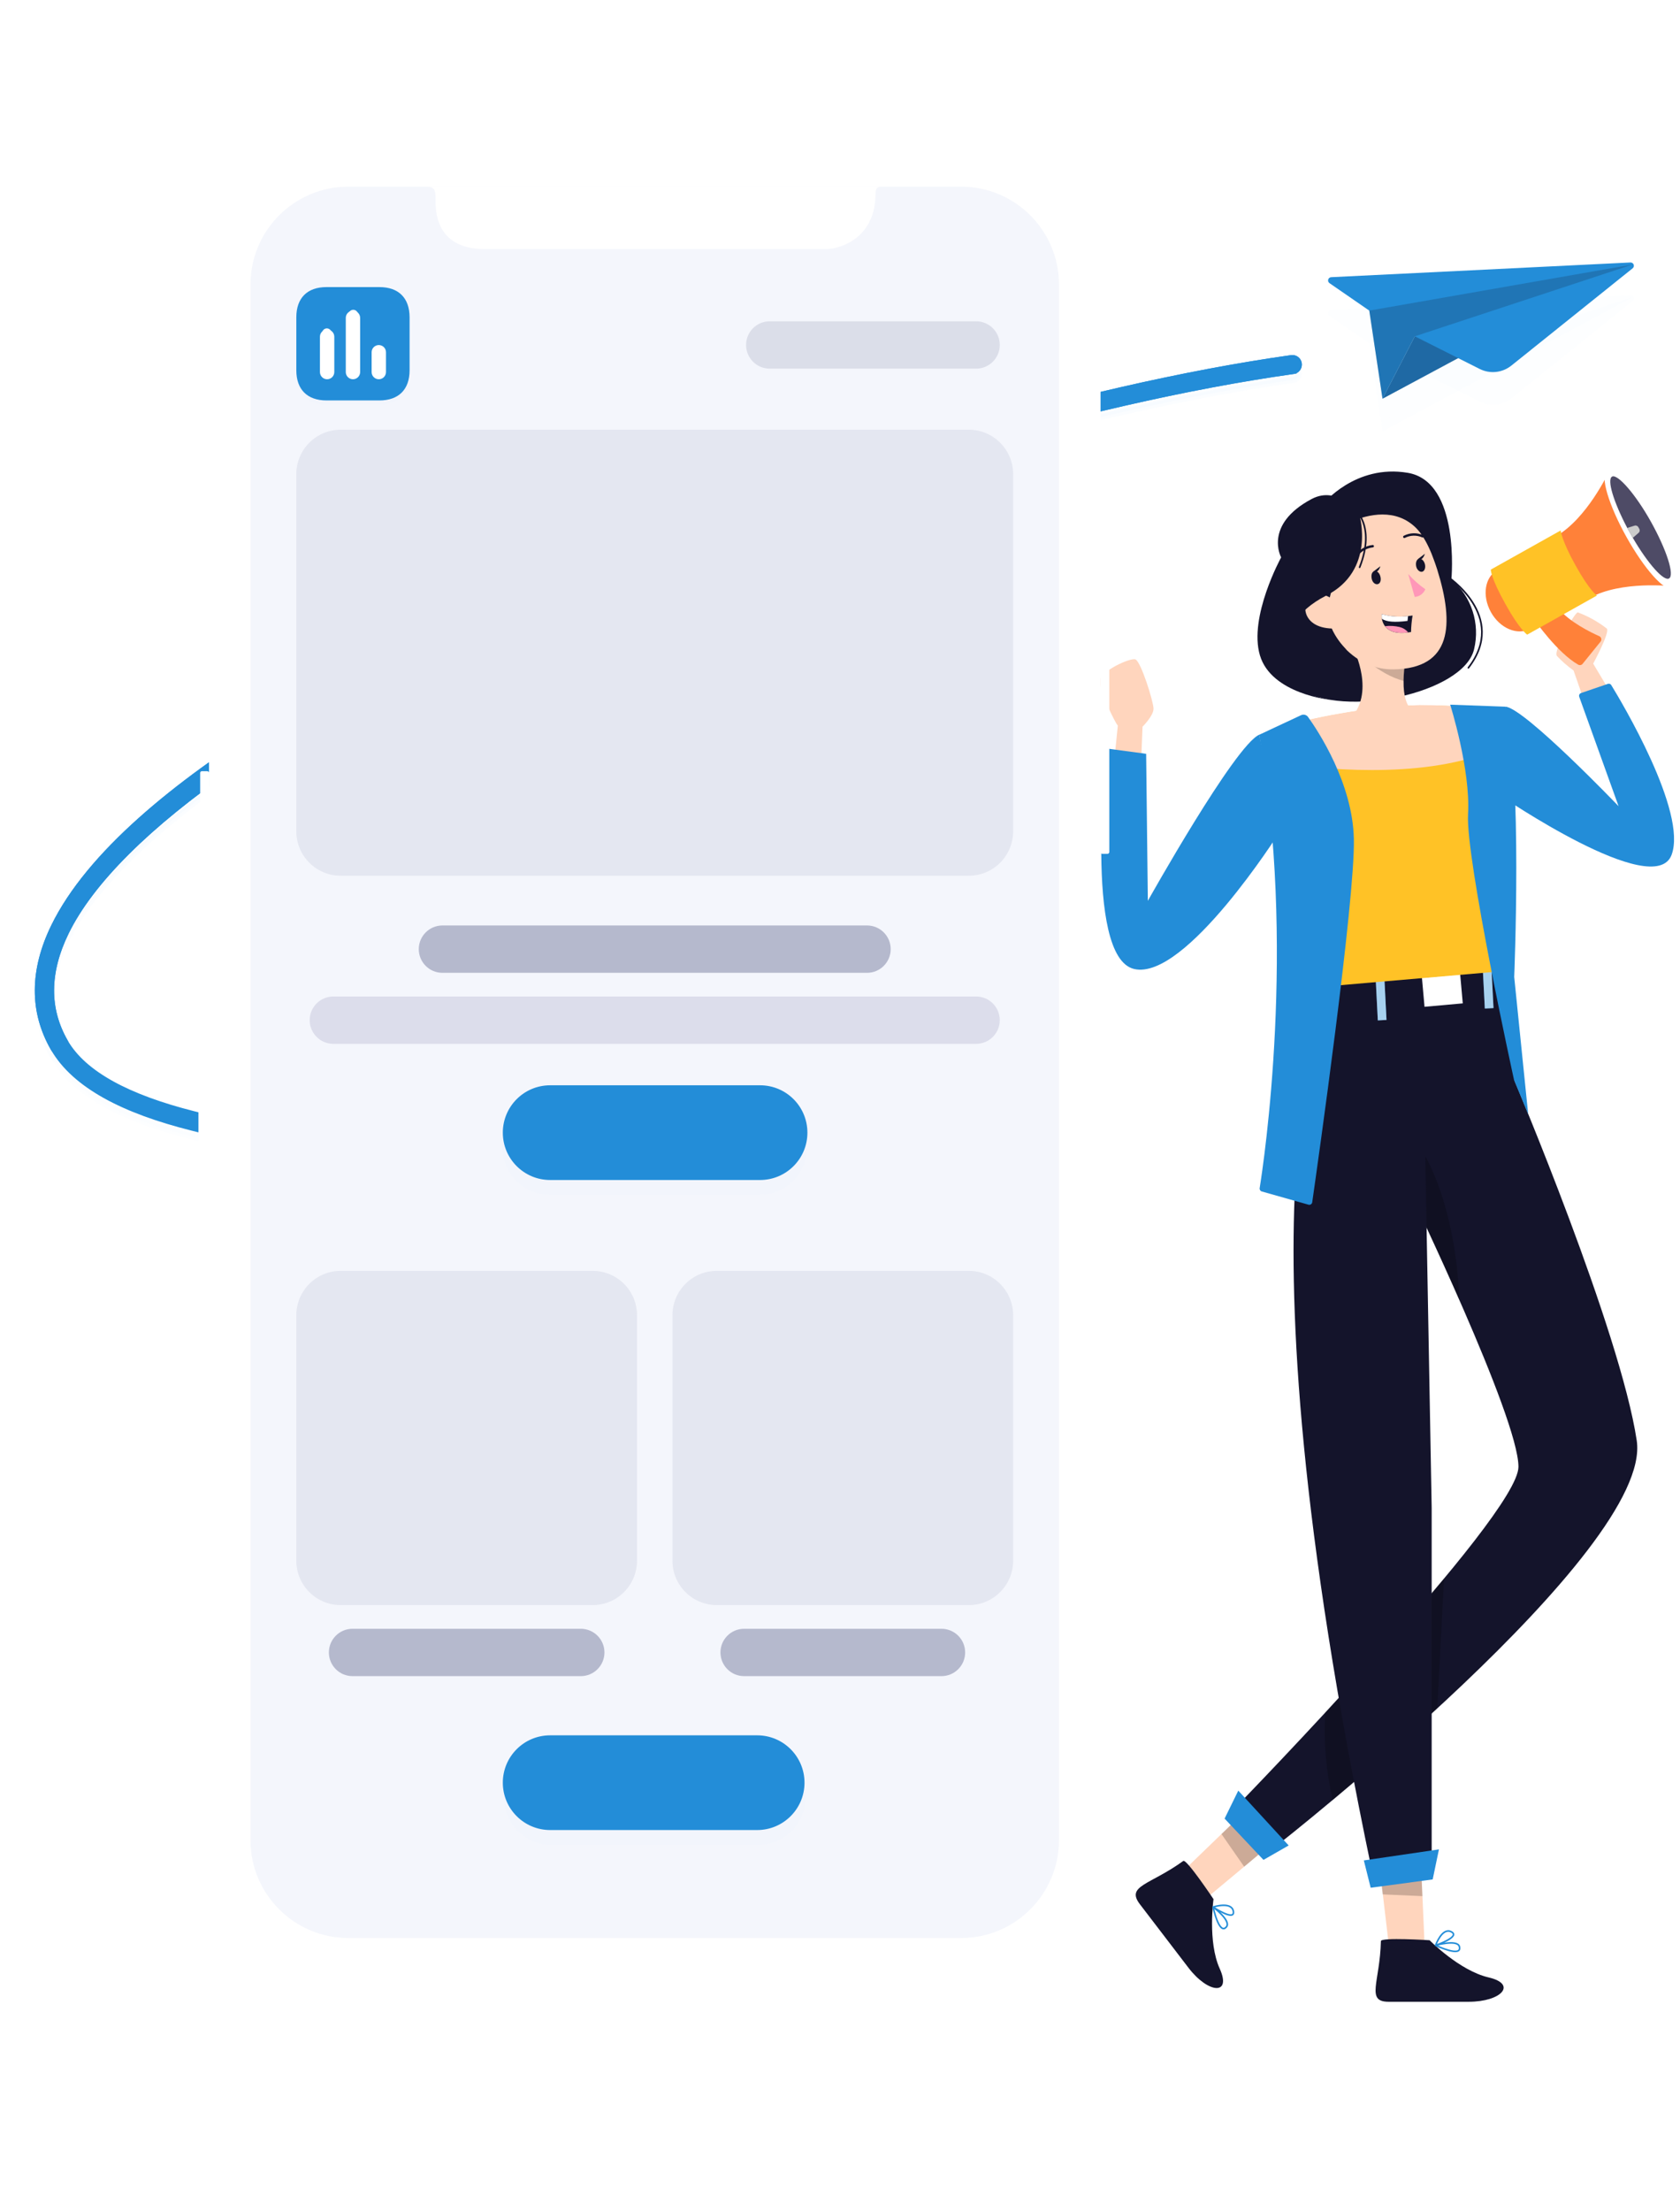<svg width="568" height="747" viewBox="0 0 568 747" fill="none" xmlns="http://www.w3.org/2000/svg">
<path d="M385.731 259.394L386.287 245.532C386.287 245.532 389.999 241.855 389.999 239.47C389.999 237.085 385.731 223.438 383.866 222.792C382.001 222.147 371.977 226.899 371.797 229.966C371.618 233.032 376.998 244.312 377.93 245.137L376.442 259.86L385.731 259.394Z" fill="#FFD5BD"/>
<path d="M536.782 240.259L532.012 226.54C529.981 225.089 528.095 223.443 526.381 221.627C525.072 219.833 532.371 206.904 533.447 206.904C536.983 208.222 540.297 210.073 543.274 212.391C544.35 213.682 538.647 224.227 538.647 224.227L545.731 236.063L536.782 240.259Z" fill="#FFD5BD"/>
<path d="M509.031 238.764C515.612 239.41 547.236 272.395 547.236 272.395L533.933 235.441C533.744 234.916 534.022 234.337 534.551 234.156L543.599 231.065C544.038 230.915 544.508 231.063 544.75 231.458C548.06 236.853 570.571 274.392 565.151 288.84C559.305 304.424 507.102 268.701 507.102 268.701L509.031 238.764Z" fill="#238dd8"/>
<path d="M407.861 641.351L400.49 631.721L412.972 619.67L424.323 608.731L434.994 618.702L420.647 630.699L407.861 641.351Z" fill="#FFD5BD"/>
<path d="M400.06 628.762C401.154 627.991 410.282 641.674 410.282 641.674C410.282 641.674 408.256 656.02 412.38 665.148C416.505 674.276 408.489 673.577 401.818 664.861L385.355 643.342C380.621 637.083 388.852 636.886 400.06 628.762Z" fill="#14142B"/>
<path d="M410.139 644.328C410.139 644.328 416.254 642.356 416.971 645.655C417.778 649.457 410.139 644.328 410.139 644.328ZM410.139 644.328C410.139 644.328 416.308 648.919 414.676 650.999C412.201 654.12 410.139 644.328 410.139 644.328Z" stroke="#238dd8" stroke-width="0.539" stroke-linecap="round" stroke-linejoin="round"/>
<path opacity="0.2" d="M420.648 630.699L412.973 619.67L424.324 608.731L434.995 618.702L420.648 630.699Z" fill="black"/>
<path d="M481.62 656.612H469.479L467.489 639.719L465.695 624.225L480.096 621.876L480.903 640.275L481.62 656.612Z" fill="#FFD5BD"/>
<path d="M466.877 655.841C466.877 654.496 483.34 655.554 483.34 655.554C483.34 655.554 493.454 665.83 503.264 668.107C513.073 670.385 507.603 676.339 496.593 676.339H469.478C461.677 676.339 466.555 669.703 466.877 655.841Z" fill="#14142B"/>
<path d="M485.367 657.276C485.367 657.276 487.519 651.214 490.568 652.649C494.154 654.317 485.367 657.276 485.367 657.276ZM485.367 657.276C485.367 657.276 492.774 655.16 493.419 657.706C494.406 661.58 485.367 657.276 485.367 657.276Z" stroke="#238dd8" stroke-width="0.539" stroke-linecap="round" stroke-linejoin="round"/>
<path opacity="0.2" d="M480.903 640.652L467.489 640.06L465.695 624.386L480.096 621.965L480.903 640.652Z" fill="black"/>
<path d="M511.892 364.769C511.892 364.769 547.759 449.503 553.372 486.714C558.985 523.925 431.678 623.561 431.678 623.561L418.658 609.717C418.658 609.717 513.381 512.34 513.381 495.591C513.381 478.841 476.439 402.339 476.439 402.339C476.439 402.339 472.87 371.476 511.892 364.769Z" fill="#14142B"/>
<path opacity="0.2" d="M488.234 533.286L485.939 577.169C472.937 589.148 460.348 599.962 450.575 608.139C448.328 598.471 447.471 588.531 448.028 578.621C460.904 564.705 475.878 548.135 488.234 533.286Z" fill="black"/>
<path opacity="0.2" d="M493.401 439.191C484.686 419.465 476.437 402.303 476.437 402.303C476.19 398.779 476.535 395.239 477.459 391.83C478.696 390.992 480.076 390.384 481.53 390.037C481.53 390.037 492.128 406.768 493.401 439.191Z" fill="black"/>
<path d="M447.298 170.302C447.298 170.302 458.183 156.727 475.991 159.758C493.799 162.788 490.714 195.731 490.714 195.731C494.041 198.578 496.517 202.288 497.872 206.452C499.226 210.616 499.405 215.072 498.389 219.331C494.91 234.27 454.292 242.913 438.762 232.53C423.232 222.147 435.175 189.204 442.725 184.541C450.275 179.879 447.298 170.302 447.298 170.302Z" fill="#14142B"/>
<path d="M481.872 390.126L484.042 509.417V631.506H463.724C415.197 400.169 448.463 342.173 448.463 342.173H448.588C448.588 342.083 448.588 341.976 448.696 341.904C456.497 324.581 507.606 337.349 507.606 337.349C511.282 351.696 513.542 380.873 513.542 380.873L481.872 390.126Z" fill="#14142B"/>
<path d="M448.174 333.242V341.922L507.353 337.385V327.127L448.174 333.242Z" fill="#14142B"/>
<path d="M468.008 329.659L465.07 329.808L465.833 344.763L468.77 344.613L468.008 329.659Z" fill="#238dd8"/>
<path d="M493.678 329.202L480.746 330.36L481.625 340.166L494.556 339.008L493.678 329.202Z" fill="white"/>
<path d="M504.185 325.652L501.248 325.802L502.011 340.757L504.948 340.607L504.185 325.652Z" fill="#238dd8"/>
<path opacity="0.6" d="M468.008 329.659L465.07 329.808L465.833 344.763L468.77 344.613L468.008 329.659Z" fill="white"/>
<path opacity="0.6" d="M504.185 325.652L501.248 325.802L502.011 340.757L504.948 340.607L504.185 325.652Z" fill="white"/>
<path d="M507.603 328.167L448.424 333.278C447.025 311.274 445.626 297.089 432.589 257.959C431.459 254.534 430.24 250.894 428.895 247.056C436.931 244.49 445.142 242.506 453.463 241.12C462.245 239.56 471.126 238.626 480.04 238.323C491.553 238.323 504.787 239.524 504.787 239.524C504.787 239.524 506.67 239.972 507.854 252.185C508.912 263.554 509.97 286.473 507.603 328.167Z" fill="#FFC226"/>
<path d="M475.075 251.324C460.477 249.531 456.102 243.218 456.102 243.218C465.355 234.485 457.662 219.349 457.662 219.349L475.218 222.631C474.806 225.079 474.578 227.555 474.537 230.038C474.393 240.69 479.217 240.797 479.217 240.797C482.374 246.554 475.075 251.324 475.075 251.324Z" fill="#FFD5BD"/>
<path opacity="0.2" d="M475.289 222.631C474.877 225.079 474.649 227.555 474.607 230.037C466.143 228.065 457.732 219.278 457.732 219.278L475.289 222.631Z" fill="black"/>
<path d="M459.633 174.014C474.517 170.428 481.152 177.332 485.905 192.396C491.805 211.226 490.782 225.841 471.217 226.164C444.587 226.594 434.939 179.879 459.633 174.014Z" fill="#FFD5BD"/>
<path d="M476.098 193.938C477.816 195.879 479.761 197.606 481.89 199.085C481.596 199.811 481.104 200.44 480.47 200.9C479.835 201.359 479.085 201.632 478.303 201.685L476.098 193.938Z" fill="#FF97B8"/>
<path d="M466.697 194.781C467.02 196 466.697 197.148 465.818 197.363C464.94 197.578 464.025 196.771 463.774 195.57C463.523 194.368 463.774 193.203 464.653 192.988C465.531 192.772 466.392 193.561 466.697 194.781Z" fill="#14142B"/>
<path d="M464.314 193.114L466.7 191.32C466.7 191.32 465.983 193.939 464.314 193.114Z" fill="#14142B"/>
<path d="M481.747 190.585C482.07 191.786 481.657 192.952 480.85 193.167C480.043 193.382 479.057 192.557 478.806 191.374C478.555 190.19 478.895 189.007 479.702 188.791C480.509 188.576 481.424 189.365 481.747 190.585Z" fill="#14142B"/>
<path d="M479.379 188.899L481.747 187.106C481.747 187.106 481.011 189.742 479.379 188.899Z" fill="#14142B"/>
<path d="M464.117 184.541C462.907 184.677 461.744 185.089 460.718 185.745C459.692 186.401 458.831 187.284 458.199 188.325" stroke="#14142B" stroke-width="0.808" stroke-linecap="round" stroke-linejoin="round"/>
<path d="M474.787 181.385C475.744 180.889 476.801 180.616 477.878 180.585C478.955 180.554 480.026 180.766 481.01 181.206" stroke="#14142B" stroke-width="0.808" stroke-linecap="round" stroke-linejoin="round"/>
<path d="M477.583 207.962C477.28 209.806 477.106 211.67 477.063 213.539L476.095 213.682C471.665 214.274 469.406 213.073 468.258 211.584C467.713 210.835 467.35 209.97 467.2 209.056C467.126 208.538 467.126 208.013 467.2 207.495C470.107 208.354 473.166 208.574 476.166 208.141C476.991 208.069 477.583 207.962 477.583 207.962Z" fill="#14142B"/>
<path d="M476.059 208.141L475.88 209.791C471.701 210.329 468.706 210.15 467.2 209.056C467.126 208.538 467.126 208.013 467.2 207.495C470.073 208.338 473.094 208.558 476.059 208.141Z" fill="white"/>
<path d="M476.098 213.664C471.669 214.256 469.409 213.055 468.262 211.566C469.94 211.371 471.64 211.475 473.283 211.871C474.388 212.155 475.374 212.783 476.098 213.664Z" fill="#FF97B8"/>
<path d="M449.323 202.905C449.323 202.905 453.376 189.042 450.094 179.861C450.094 179.861 476.707 160.834 485.261 190.405C485.261 190.405 481.853 163.147 456.137 168.617C430.421 174.086 439.406 211.477 455.241 219.493C455.241 219.529 446.83 211.602 449.323 202.905Z" fill="#14142B"/>
<path d="M452.496 205.505C451.942 203.822 450.744 202.427 449.165 201.624C447.586 200.821 445.753 200.675 444.067 201.219C439.566 202.797 439.62 212.786 451.617 212.355C453.339 212.284 453.895 210.454 452.496 205.505Z" fill="#FFD5BD"/>
<path d="M507.837 252.095C485.6 263.088 451.528 260.524 432.518 257.87C431.389 254.444 430.169 250.804 428.824 246.966C436.861 244.401 445.071 242.417 453.393 241.03C462.174 239.471 471.056 238.536 479.969 238.233C491.483 238.233 504.717 239.434 504.717 239.434C504.717 239.434 506.654 239.883 507.837 252.095Z" fill="#FFD5BD"/>
<path d="M439.865 241.651C440.708 241.256 441.703 241.489 442.246 242.246C445.672 247.022 457.32 264.604 457.733 283.424C458.187 304.136 445.256 395.059 443.656 406.218C443.57 406.816 442.977 407.196 442.396 407.031L426.605 402.565C426.113 402.426 425.804 401.942 425.885 401.437C427.3 392.617 438.323 319.262 425.74 248.257L439.865 241.651Z" fill="#238dd8"/>
<path d="M490.303 238.09C490.303 238.09 497.204 259.878 496.343 275.049C495.482 290.221 511.891 364.912 511.891 364.912L516.661 376.389L511.945 330.068C511.945 330.068 514.796 262.084 509.04 238.771L490.303 238.09Z" fill="#238dd8"/>
<path d="M459.635 174.014C459.635 174.014 465.14 192.754 448.372 201.237C428.108 211.495 430.045 233.66 449.807 236.475C449.807 236.475 429.848 234.467 425.974 221.429C422.1 208.392 433.147 188.325 433.147 188.325C433.147 188.325 427.086 177.296 443.459 168.598C452.641 163.757 459.635 174.014 459.635 174.014Z" fill="#14142B"/>
<path d="M461.105 628.583L486.499 624.853L484.383 635.003L463.419 637.818L461.105 628.583Z" fill="#238dd8"/>
<path d="M418.658 605.001L435.694 623.526L427.176 628.403L414.031 614.451L418.658 605.001Z" fill="#238dd8"/>
<path d="M519.586 198.17C516.519 192.683 510.619 190.172 506.28 192.575C501.94 194.978 501.025 201.344 504.074 206.832C507.123 212.32 513.04 214.812 517.38 212.427C521.72 210.042 522.653 203.64 519.586 198.17Z" fill="#FF8139"/>
<path d="M554.394 178.946L543.849 159.56C543.849 159.56 536.497 175.359 525.916 181.277L531.296 190.889L532.139 192.396L537.519 202.008C548.099 196.09 565.405 198.081 565.405 198.081L554.394 178.946Z" fill="#FF8139"/>
<path d="M518.865 209.522C518.865 209.522 526.487 220.551 533.606 224.586C533.852 224.719 534.137 224.76 534.41 224.701C534.684 224.642 534.927 224.486 535.095 224.263L541.174 216.749C541.278 216.607 541.35 216.443 541.384 216.27C541.418 216.097 541.413 215.918 541.371 215.747C541.328 215.576 541.248 215.416 541.136 215.279C541.025 215.143 540.885 215.032 540.726 214.956C537.731 213.629 530.737 210.221 526.702 205.451C521.466 199.21 518.865 209.522 518.865 209.522Z" fill="#FF8139"/>
<path d="M565.277 198.655C562.856 199.999 555.97 192.306 549.908 181.457C543.847 170.607 540.942 160.726 543.327 159.363C545.712 158 552.634 165.711 558.696 176.543C564.757 187.375 567.716 197.292 565.277 198.655Z" fill="white"/>
<path d="M564.29 195.444C562.496 196.467 557.117 190.405 552.041 181.708C551.755 181.223 551.468 180.703 551.181 180.183C550.894 179.663 550.499 178.964 550.176 178.39C545.532 169.603 543.236 162.035 545.03 161.031C546.823 160.027 552.866 166.787 558.175 176.292C563.483 185.796 566.227 194.368 564.29 195.444Z" fill="#4E4B66"/>
<path d="M516.322 214.436C516.322 214.436 513.721 212.642 509.005 204.142C503.894 194.996 504.038 192.45 504.038 192.45L527.655 179.233C527.655 179.233 527.942 182.551 532.73 191.123C537.519 199.695 539.904 201.219 539.904 201.219L516.322 214.436Z" fill="#FFC226"/>
<path d="M552.045 181.708C551.758 181.224 551.471 180.703 551.184 180.183C550.897 179.663 550.502 178.964 550.18 178.39L552.619 177.619C552.879 177.538 553.159 177.556 553.407 177.668C553.655 177.781 553.853 177.98 553.964 178.229L554.161 178.587C554.316 178.809 554.383 179.08 554.35 179.348C554.317 179.616 554.186 179.863 553.981 180.04L552.045 181.708Z" fill="white"/>
<path opacity="0.2" d="M552.045 181.708C551.758 181.224 551.471 180.703 551.184 180.183C550.897 179.663 550.502 178.964 550.18 178.39L552.619 177.619C552.879 177.538 553.159 177.556 553.407 177.668C553.655 177.781 553.853 177.98 553.964 178.229L554.161 178.587C554.316 178.809 554.383 179.08 554.35 179.348C554.317 179.616 554.186 179.863 553.981 180.04L552.045 181.708Z" fill="black"/>
<path d="M425.74 248.24C417.508 251.826 388.08 304.37 388.08 304.37L387.506 254.695L374.218 252.902C374.218 252.902 366.13 323.361 383.453 327.396C400.777 331.431 432.554 281.201 432.554 281.201L425.74 248.24Z" fill="#238dd8"/>
<path d="M457.732 171.791C457.732 171.791 465.354 177.296 459.687 191.661" stroke="#14142B" stroke-width="0.558" stroke-linecap="round" stroke-linejoin="round"/>
<path d="M489.08 194.566C489.08 194.566 510.044 208.141 496.451 225.626" stroke="#14142B" stroke-width="0.558" stroke-linecap="round" stroke-linejoin="round"/>
<path d="M436.774 121.968C365.392 132.022 270.306 160.355 188.643 195.892C135.506 219.012 42.817 265.041 19.131 313.515C12.04 328.086 11.975 341.588 18.969 353.715C25.963 365.841 42.202 374.277 65.095 380.024V377.369C43.238 371.848 27.663 363.866 21.139 352.517C14.614 341.168 14.662 328.345 21.381 314.583C38.43 279.677 99.775 237.226 189.76 198.111C271.1 162.589 365.942 134.402 437.114 124.38C437.434 124.335 437.723 124.165 437.917 123.907C438.112 123.649 438.196 123.324 438.151 123.004C438.105 122.684 437.935 122.395 437.677 122.201C437.419 122.007 437.094 121.923 436.774 121.968Z" fill="white"/>
<g filter="url(#filter0_d)">
<path d="M18.233 313.076L18.232 313.077C11.022 327.891 10.914 341.751 18.103 354.215C25.316 366.721 41.922 375.237 64.852 380.994L66.095 381.306V380.024V377.369V376.59L65.34 376.399C43.51 370.885 28.309 362.983 22.006 352.018C15.675 341.007 15.68 328.541 22.28 315.022C30.689 297.805 50.112 278.586 78.788 258.748C107.435 238.93 145.206 218.568 190.159 199.028L190.16 199.027C271.434 163.534 366.189 135.377 437.254 125.37L437.114 124.38L437.254 125.37C437.836 125.288 438.362 124.978 438.716 124.508C439.07 124.038 439.223 123.447 439.141 122.864C439.059 122.282 438.749 121.756 438.279 121.402C437.809 121.048 437.217 120.896 436.635 120.978C365.145 131.047 269.971 159.41 188.244 194.976C161.655 206.544 125.148 223.854 92.314 244.347C59.529 264.809 30.211 288.562 18.233 313.076Z" fill="#238dd8" fill-opacity="0.01" stroke="#238dd8" stroke-opacity="0.01" stroke-width="2"/>
<path d="M18.906 355.03C19.245 355.227 19.629 355.331 20.021 355.33C20.443 355.332 20.857 355.212 21.213 354.986C21.695 354.694 22.048 354.23 22.2 353.687C22.354 353.137 22.29 352.548 22.02 352.045L22.013 352.031L22.005 352.018C15.643 340.959 15.679 328.542 22.28 315.022L22.281 315.021C30.657 297.805 50.063 278.586 78.722 258.748C107.35 238.93 145.101 218.568 190.013 199.028L189.677 198.256L190.013 199.027C271.435 163.599 366.124 135.377 437.254 125.37C437.836 125.288 438.362 124.978 438.716 124.508C439.07 124.038 439.223 123.447 439.141 122.864C439.059 122.282 438.749 121.756 438.279 121.402C437.809 121.048 437.217 120.896 436.635 120.978C365.145 131.047 269.971 159.41 188.244 194.976C161.655 206.544 125.148 223.854 92.314 244.347C59.529 264.809 30.211 288.562 18.233 313.076H18.232C11.023 327.857 10.914 341.747 18.1 354.209C18.291 354.549 18.569 354.833 18.906 355.03Z" fill="#238dd8" fill-opacity="0.01" stroke="#238dd8" stroke-opacity="0.01" stroke-width="2"/>
</g>
<path d="M18.233 313.076L18.232 313.077C11.022 327.891 10.914 341.751 18.103 354.215C25.316 366.721 41.922 375.237 64.852 380.994L66.095 381.306V380.024V377.369V376.59L65.34 376.399C43.51 370.885 28.309 362.983 22.006 352.018C15.675 341.007 15.68 328.541 22.28 315.022C30.689 297.805 50.112 278.586 78.788 258.748C107.435 238.93 145.206 218.568 190.159 199.028L190.16 199.027C271.434 163.534 366.189 135.377 437.254 125.37L437.114 124.38L437.254 125.37C437.836 125.288 438.362 124.978 438.716 124.508C439.07 124.038 439.223 123.447 439.141 122.864C439.059 122.282 438.749 121.756 438.279 121.402C437.809 121.048 437.217 120.896 436.635 120.978C365.145 131.047 269.971 159.41 188.244 194.976C161.655 206.544 125.148 223.854 92.314 244.347C59.529 264.809 30.211 288.562 18.233 313.076Z" fill="#238dd8" stroke="#238dd8" stroke-width="2"/>
<path d="M18.906 355.03C19.245 355.227 19.629 355.331 20.021 355.33C20.443 355.332 20.857 355.212 21.213 354.986C21.695 354.694 22.048 354.23 22.2 353.687C22.354 353.137 22.29 352.548 22.02 352.045L22.013 352.031L22.005 352.018C15.643 340.959 15.679 328.542 22.28 315.022L22.281 315.021C30.657 297.805 50.063 278.586 78.722 258.748C107.35 238.93 145.101 218.568 190.013 199.028L189.677 198.256L190.013 199.027C271.435 163.599 366.124 135.377 437.254 125.37C437.836 125.288 438.362 124.978 438.716 124.508C439.07 124.038 439.223 123.447 439.141 122.864C439.059 122.282 438.749 121.756 438.279 121.402C437.809 121.048 437.217 120.896 436.635 120.978C365.145 131.047 269.971 159.41 188.244 194.976C161.655 206.544 125.148 223.854 92.314 244.347C59.529 264.809 30.211 288.562 18.233 313.076H18.232C11.023 327.857 10.914 341.747 18.1 354.209C18.291 354.549 18.569 354.833 18.906 355.03Z" fill="#238dd8" stroke="#238dd8" stroke-width="2"/>
<g filter="url(#filter1_d)">
<path d="M467.416 134.719L551.993 89.339L478.34 113.63L467.416 134.719Z" fill="#238dd8" fill-opacity="0.01"/>
<path d="M450.07 93.654C449.013 93.706 448.625 95.069 449.496 95.67L462.945 104.944L467.421 134.719L478.345 113.63L500.271 124.658C503.752 126.409 507.935 125.969 510.975 123.531L551.987 90.652C552.824 89.981 552.312 88.631 551.241 88.684L450.07 93.654Z" fill="#238dd8" fill-opacity="0.01"/>
</g>
<path d="M467.416 134.719L551.993 89.339L478.34 113.63L467.416 134.719Z" fill="#238dd8"/>
<path opacity="0.3" d="M467.416 134.719L552.031 89.358L478.34 113.63L467.416 134.719Z" fill="#14142B"/>
<path d="M450.07 93.654C449.013 93.706 448.625 95.069 449.496 95.67L462.945 104.944L467.421 134.719L478.345 113.63L500.271 124.658C503.752 126.409 507.935 125.969 510.975 123.531L551.987 90.652C552.824 89.981 552.312 88.631 551.241 88.684L450.07 93.654Z" fill="#238dd8"/>
<path opacity="0.2" d="M462.943 104.944L552.042 89.355L478.344 113.63L467.42 134.719L462.943 104.944Z" fill="#14142B"/>
<g filter="url(#filter2_dd)">
<path d="M338.572 48H104.147C85.668 48 70.688 62.98 70.688 81.46V636.134C70.688 654.614 85.668 669.594 104.147 669.594H338.572C357.051 669.594 372.031 654.614 372.031 636.134V81.46C372.031 62.98 357.051 48 338.572 48Z" fill="white"/>
</g>
<path d="M338.572 48H104.147C85.668 48 70.688 62.98 70.688 81.46V636.134C70.688 654.614 85.668 669.594 104.147 669.594H338.572C357.051 669.594 372.031 654.614 372.031 636.134V81.46C372.031 62.98 357.051 48 338.572 48Z" fill="white"/>
<path d="M358.036 621.709V96.159C358.036 77.883 343.22 63.067 324.944 63.067H117.777C99.501 63.067 84.686 77.883 84.686 96.159V621.709C84.686 639.985 99.501 654.8 117.777 654.8H324.944C343.22 654.8 358.036 639.985 358.036 621.709Z" fill="#F4F6FC"/>
<g filter="url(#filter3_d)">
<path fill-rule="evenodd" clip-rule="evenodd" d="M110.391 97.407H128.274C134.786 97.407 138.462 101.101 138.481 107.613V125.498C138.481 132.008 134.786 135.703 128.274 135.703H110.391C103.879 135.703 100.186 132.008 100.186 125.498V107.613C100.186 101.101 103.879 97.407 110.391 97.407ZM119.427 127.776C120.253 127.776 120.94 127.163 121.017 126.34V106.828C121.093 106.235 120.808 105.639 120.291 105.316C119.753 104.99 119.102 104.99 118.587 105.316C118.068 105.639 117.783 106.235 117.838 106.828V126.34C117.936 127.163 118.623 127.776 119.427 127.776ZM128.237 127.776C129.041 127.776 129.729 127.163 129.827 126.34V120.06C129.882 119.445 129.597 118.872 129.078 118.547C128.563 118.221 127.912 118.221 127.376 118.547C126.857 118.872 126.571 119.445 126.648 120.06V126.34C126.725 127.163 127.412 127.776 128.237 127.776ZM112.093 126.34C112.017 127.163 111.329 127.776 110.504 127.776C109.681 127.776 108.991 127.163 108.917 126.34V113.109C108.859 112.513 109.145 111.922 109.663 111.596C110.179 111.271 110.831 111.271 111.348 111.596C111.864 111.922 112.153 112.513 112.093 113.109V126.34Z" fill="#238dd8" fill-opacity="0.01"/>
</g>
<path d="M134.608 101.512H103.559V130.173H134.608V101.512Z" fill="white"/>
<path fill-rule="evenodd" clip-rule="evenodd" d="M110.391 97H128.274C134.786 97 138.462 100.693 138.481 107.205V125.09C138.481 131.601 134.786 135.296 128.274 135.296H110.391C103.879 135.296 100.186 131.601 100.186 125.09V107.205C100.186 100.693 103.879 97 110.391 97ZM119.427 127.368C120.253 127.368 120.94 126.755 121.017 125.932V106.421C121.093 105.828 120.808 105.232 120.291 104.909C119.753 104.583 119.102 104.583 118.587 104.909C118.068 105.232 117.783 105.828 117.838 106.421V125.932C117.936 126.755 118.623 127.368 119.427 127.368ZM128.237 127.368C129.041 127.368 129.729 126.755 129.827 125.932V119.652C129.882 119.037 129.597 118.464 129.078 118.139C128.563 117.813 127.912 117.813 127.376 118.139C126.857 118.464 126.571 119.037 126.648 119.652V125.932C126.725 126.755 127.412 127.368 128.237 127.368ZM112.093 125.932C112.017 126.755 111.329 127.368 110.504 127.368C109.681 127.368 108.991 126.755 108.917 125.932V112.701C108.859 112.106 109.145 111.514 109.663 111.188C110.179 110.863 110.831 110.863 111.348 111.188C111.864 111.514 112.153 112.106 112.093 112.701V125.932Z" fill="#238dd8"/>
<path d="M113.024 113.766C113.024 112.426 111.938 111.339 110.597 111.339C109.257 111.339 108.17 112.426 108.17 113.766V125.711C108.17 127.051 109.257 128.138 110.597 128.138C111.938 128.138 113.024 127.051 113.024 125.711V113.766Z" fill="white"/>
<path d="M121.762 107.4C121.762 106.06 120.676 104.973 119.335 104.973C117.995 104.973 116.908 106.06 116.908 107.4V125.711C116.908 127.051 117.995 128.138 119.335 128.138C120.676 128.138 121.762 127.051 121.762 125.711V107.4Z" fill="white"/>
<path d="M130.499 119.012C130.499 117.672 129.413 116.585 128.072 116.585C126.732 116.585 125.645 117.672 125.645 119.012V125.711C125.645 127.051 126.732 128.138 128.072 128.138C129.413 128.138 130.499 127.051 130.499 125.711V119.012Z" fill="white"/>
<path opacity="0.74" d="M293.137 312.688H149.586C145.168 312.688 141.586 316.27 141.586 320.688C141.586 325.106 145.168 328.688 149.586 328.688H293.137C297.555 328.688 301.137 325.106 301.137 320.688C301.137 316.27 297.555 312.688 293.137 312.688Z" fill="#A0A3BD"/>
<path opacity="0.74" d="M196.359 550.317H119.191C114.773 550.317 111.191 553.899 111.191 558.317C111.191 562.735 114.773 566.317 119.191 566.317H196.359C200.777 566.317 204.359 562.735 204.359 558.317C204.359 553.899 200.777 550.317 196.359 550.317Z" fill="#A0A3BD"/>
<path opacity="0.74" d="M318.31 550.317H251.582C247.164 550.317 243.582 553.899 243.582 558.317C243.582 562.735 247.164 566.317 251.582 566.317H318.31C322.729 566.317 326.31 562.735 326.31 558.317C326.31 553.899 322.729 550.317 318.31 550.317Z" fill="#A0A3BD"/>
<path opacity="0.3" d="M330.018 108.555H260.248C255.83 108.555 252.248 112.137 252.248 116.555C252.248 120.973 255.83 124.555 260.248 124.555H330.018C334.436 124.555 338.018 120.973 338.018 116.555C338.018 112.137 334.436 108.555 330.018 108.555Z" fill="#A0A3BD"/>
<path opacity="0.9" d="M330.017 336.688H112.703C108.285 336.688 104.703 340.27 104.703 344.688C104.703 349.106 108.285 352.688 112.703 352.688H330.017C334.435 352.688 338.017 349.106 338.017 344.688C338.017 340.27 334.435 336.688 330.017 336.688Z" fill="#D9DBE9"/>
<g filter="url(#filter4_d)">
<path d="M256.85 366.688H185.871C177.035 366.688 169.871 373.851 169.871 382.688C169.871 391.525 177.035 398.688 185.871 398.688H256.85C265.687 398.688 272.85 391.525 272.85 382.688C272.85 373.851 265.687 366.688 256.85 366.688Z" fill="#238dd8" fill-opacity="0.01"/>
</g>
<path d="M256.979 366.688H186C177.163 366.688 170 373.851 170 382.688C170 391.525 177.163 398.688 186 398.688H256.979C265.816 398.688 272.979 391.525 272.979 382.688C272.979 373.851 265.816 366.688 256.979 366.688Z" fill="#238dd8"/>
<g filter="url(#filter5_d)">
<path d="M256.361 586.317H186.361C177.524 586.317 170.361 593.48 170.361 602.317C170.361 611.153 177.524 618.317 186.361 618.317H256.361C265.197 618.317 272.361 611.153 272.361 602.317C272.361 593.48 265.197 586.317 256.361 586.317Z" fill="#238dd8" fill-opacity="0.01"/>
</g>
<path d="M256 586.317H186C177.163 586.317 170 593.48 170 602.317C170 611.153 177.163 618.317 186 618.317H256C264.837 618.317 272 611.153 272 602.317C272 593.48 264.837 586.317 256 586.317Z" fill="#238dd8"/>
<path opacity="0.18" d="M327.536 145.188H115.186C106.902 145.188 100.186 151.904 100.186 160.188V280.883C100.186 289.167 106.902 295.883 115.186 295.883H327.536C335.82 295.883 342.536 289.167 342.536 280.883V160.188C342.536 151.904 335.82 145.188 327.536 145.188Z" fill="#A0A3BD"/>
<path opacity="0.19" d="M200.366 429.387H115.186C106.902 429.387 100.186 436.103 100.186 444.387V527.317C100.186 535.601 106.902 542.317 115.186 542.317H200.366C208.65 542.317 215.366 535.601 215.366 527.317V444.387C215.366 436.103 208.65 429.387 200.366 429.387Z" fill="#A0A3BD"/>
<path opacity="0.19" d="M327.535 429.387H242.355C234.071 429.387 227.355 436.103 227.355 444.387V527.317C227.355 535.601 234.071 542.317 242.355 542.317H327.535C335.819 542.317 342.535 535.601 342.535 527.317V444.387C342.535 436.103 335.819 429.387 327.535 429.387Z" fill="#A0A3BD"/>
<path d="M70.076 260.564H68.276C67.94 260.564 67.668 260.836 67.668 261.172V302.972C67.668 303.308 67.94 303.58 68.276 303.58H70.076C70.412 303.58 70.684 303.308 70.684 302.972V261.172C70.684 260.836 70.412 260.564 70.076 260.564Z" fill="white"/>
<path d="M70.076 205.726H68.276C67.94 205.726 67.668 205.998 67.668 206.334V248.386C67.668 248.721 67.94 248.994 68.276 248.994H70.076C70.412 248.994 70.684 248.721 70.684 248.386V206.334C70.684 205.998 70.412 205.726 70.076 205.726Z" fill="white"/>
<path d="M70.076 166.986H68.276C67.94 166.986 67.668 167.258 67.668 167.594V185.496C67.668 185.832 67.94 186.104 68.276 186.104H70.076C70.412 186.104 70.684 185.832 70.684 185.496V167.594C70.684 167.258 70.412 166.986 70.076 166.986Z" fill="white"/>
<path d="M374.441 221.322H372.641C372.305 221.322 372.033 221.594 372.033 221.93V287.88C372.033 288.215 372.305 288.487 372.641 288.487H374.441C374.777 288.487 375.049 288.215 375.049 287.88V221.93C375.049 221.594 374.777 221.322 374.441 221.322Z" fill="white"/>
<path fill-rule="evenodd" clip-rule="evenodd" d="M297.62 63.067C296.544 63.187 296.006 63.849 296.006 65.533C296.006 79.669 285.211 83.842 279.813 84.161H163.859C146.984 84.161 147.193 70.719 147.25 67.089C147.252 66.911 147.255 66.757 147.255 66.629C147.255 63.893 146.434 63.07 144.246 63.067H297.62ZM297.62 63.067C297.875 63.039 298.16 63.041 298.476 63.067H297.62Z" fill="white"/>
<defs>
<filter id="filter0_d" x="0.768" y="111.956" width="450.395" height="284.632" filterUnits="userSpaceOnUse" color-interpolation-filters="sRGB">
<feFlood flood-opacity="0" result="BackgroundImageFix"/>
<feColorMatrix in="SourceAlpha" type="matrix" values="0 0 0 0 0 0 0 0 0 0 0 0 0 0 0 0 0 0 127 0"/>
<feOffset dy="3"/>
<feGaussianBlur stdDeviation="5.5"/>
<feColorMatrix type="matrix" values="0 0 0 0 1 0 0 0 0 0.224 0 0 0 0 0.318 0 0 0 0.18 0"/>
<feBlend mode="normal" in2="BackgroundImageFix" result="effect1_dropShadow"/>
<feBlend mode="normal" in="SourceGraphic" in2="effect1_dropShadow" result="shape"/>
</filter>
<filter id="filter1_d" x="433.526" y="84.257" width="134.369" height="77.017" filterUnits="userSpaceOnUse" color-interpolation-filters="sRGB">
<feFlood flood-opacity="0" result="BackgroundImageFix"/>
<feColorMatrix in="SourceAlpha" type="matrix" values="0 0 0 0 0 0 0 0 0 0 0 0 0 0 0 0 0 0 127 0"/>
<feOffset dy="11.065"/>
<feGaussianBlur stdDeviation="7.745"/>
<feColorMatrix type="matrix" values="0 0 0 0 1 0 0 0 0 0.224 0 0 0 0 0.318 0 0 0 0.26 0"/>
<feBlend mode="normal" in2="BackgroundImageFix" result="effect1_dropShadow"/>
<feBlend mode="normal" in="SourceGraphic" in2="effect1_dropShadow" result="shape"/>
</filter>
<filter id="filter2_dd" x="8.229" y="0.002" width="426.26" height="746.51" filterUnits="userSpaceOnUse" color-interpolation-filters="sRGB">
<feFlood flood-opacity="0" result="BackgroundImageFix"/>
<feColorMatrix in="SourceAlpha" type="matrix" values="0 0 0 0 0 0 0 0 0 0 0 0 0 0 0 0 0 0 127 0"/>
<feOffset dy="14.46"/>
<feGaussianBlur stdDeviation="31.229"/>
<feColorMatrix type="matrix" values="0 0 0 0 0.036 0 0 0 0 0.035 0 0 0 0 0.079 0 0 0 0.05 0"/>
<feBlend mode="normal" in2="BackgroundImageFix" result="effect1_dropShadow"/>
<feColorMatrix in="SourceAlpha" type="matrix" values="0 0 0 0 0 0 0 0 0 0 0 0 0 0 0 0 0 0 127 0"/>
<feOffset dy="24"/>
<feGaussianBlur stdDeviation="22"/>
<feColorMatrix type="matrix" values="0 0 0 0 1 0 0 0 0 0.224 0 0 0 0 0.318 0 0 0 0.01 0"/>
<feBlend mode="normal" in2="effect1_dropShadow" result="effect2_dropShadow"/>
<feBlend mode="normal" in="SourceGraphic" in2="effect2_dropShadow" result="shape"/>
</filter>
<filter id="filter3_d" x="96.665" y="94.892" width="45.338" height="45.338" filterUnits="userSpaceOnUse" color-interpolation-filters="sRGB">
<feFlood flood-opacity="0" result="BackgroundImageFix"/>
<feColorMatrix in="SourceAlpha" type="matrix" values="0 0 0 0 0 0 0 0 0 0 0 0 0 0 0 0 0 0 127 0"/>
<feOffset dy="1.006"/>
<feGaussianBlur stdDeviation="1.761"/>
<feColorMatrix type="matrix" values="0 0 0 0 1 0 0 0 0 0.224 0 0 0 0 0.318 0 0 0 0.42 0"/>
<feBlend mode="normal" in2="BackgroundImageFix" result="effect1_dropShadow"/>
<feBlend mode="normal" in="SourceGraphic" in2="effect1_dropShadow" result="shape"/>
</filter>
<filter id="filter4_d" x="157.871" y="359.688" width="126.979" height="56" filterUnits="userSpaceOnUse" color-interpolation-filters="sRGB">
<feFlood flood-opacity="0" result="BackgroundImageFix"/>
<feColorMatrix in="SourceAlpha" type="matrix" values="0 0 0 0 0 0 0 0 0 0 0 0 0 0 0 0 0 0 127 0"/>
<feOffset dy="5"/>
<feGaussianBlur stdDeviation="6"/>
<feColorMatrix type="matrix" values="0 0 0 0 1 0 0 0 0 0.224 0 0 0 0 0.318 0 0 0 0.28 0"/>
<feBlend mode="normal" in2="BackgroundImageFix" result="effect1_dropShadow"/>
<feBlend mode="normal" in="SourceGraphic" in2="effect1_dropShadow" result="shape"/>
</filter>
<filter id="filter5_d" x="158.361" y="579.317" width="126" height="56" filterUnits="userSpaceOnUse" color-interpolation-filters="sRGB">
<feFlood flood-opacity="0" result="BackgroundImageFix"/>
<feColorMatrix in="SourceAlpha" type="matrix" values="0 0 0 0 0 0 0 0 0 0 0 0 0 0 0 0 0 0 127 0"/>
<feOffset dy="5"/>
<feGaussianBlur stdDeviation="6"/>
<feColorMatrix type="matrix" values="0 0 0 0 1 0 0 0 0 0.224 0 0 0 0 0.318 0 0 0 0.28 0"/>
<feBlend mode="normal" in2="BackgroundImageFix" result="effect1_dropShadow"/>
<feBlend mode="normal" in="SourceGraphic" in2="effect1_dropShadow" result="shape"/>
</filter>
</defs>
</svg>
